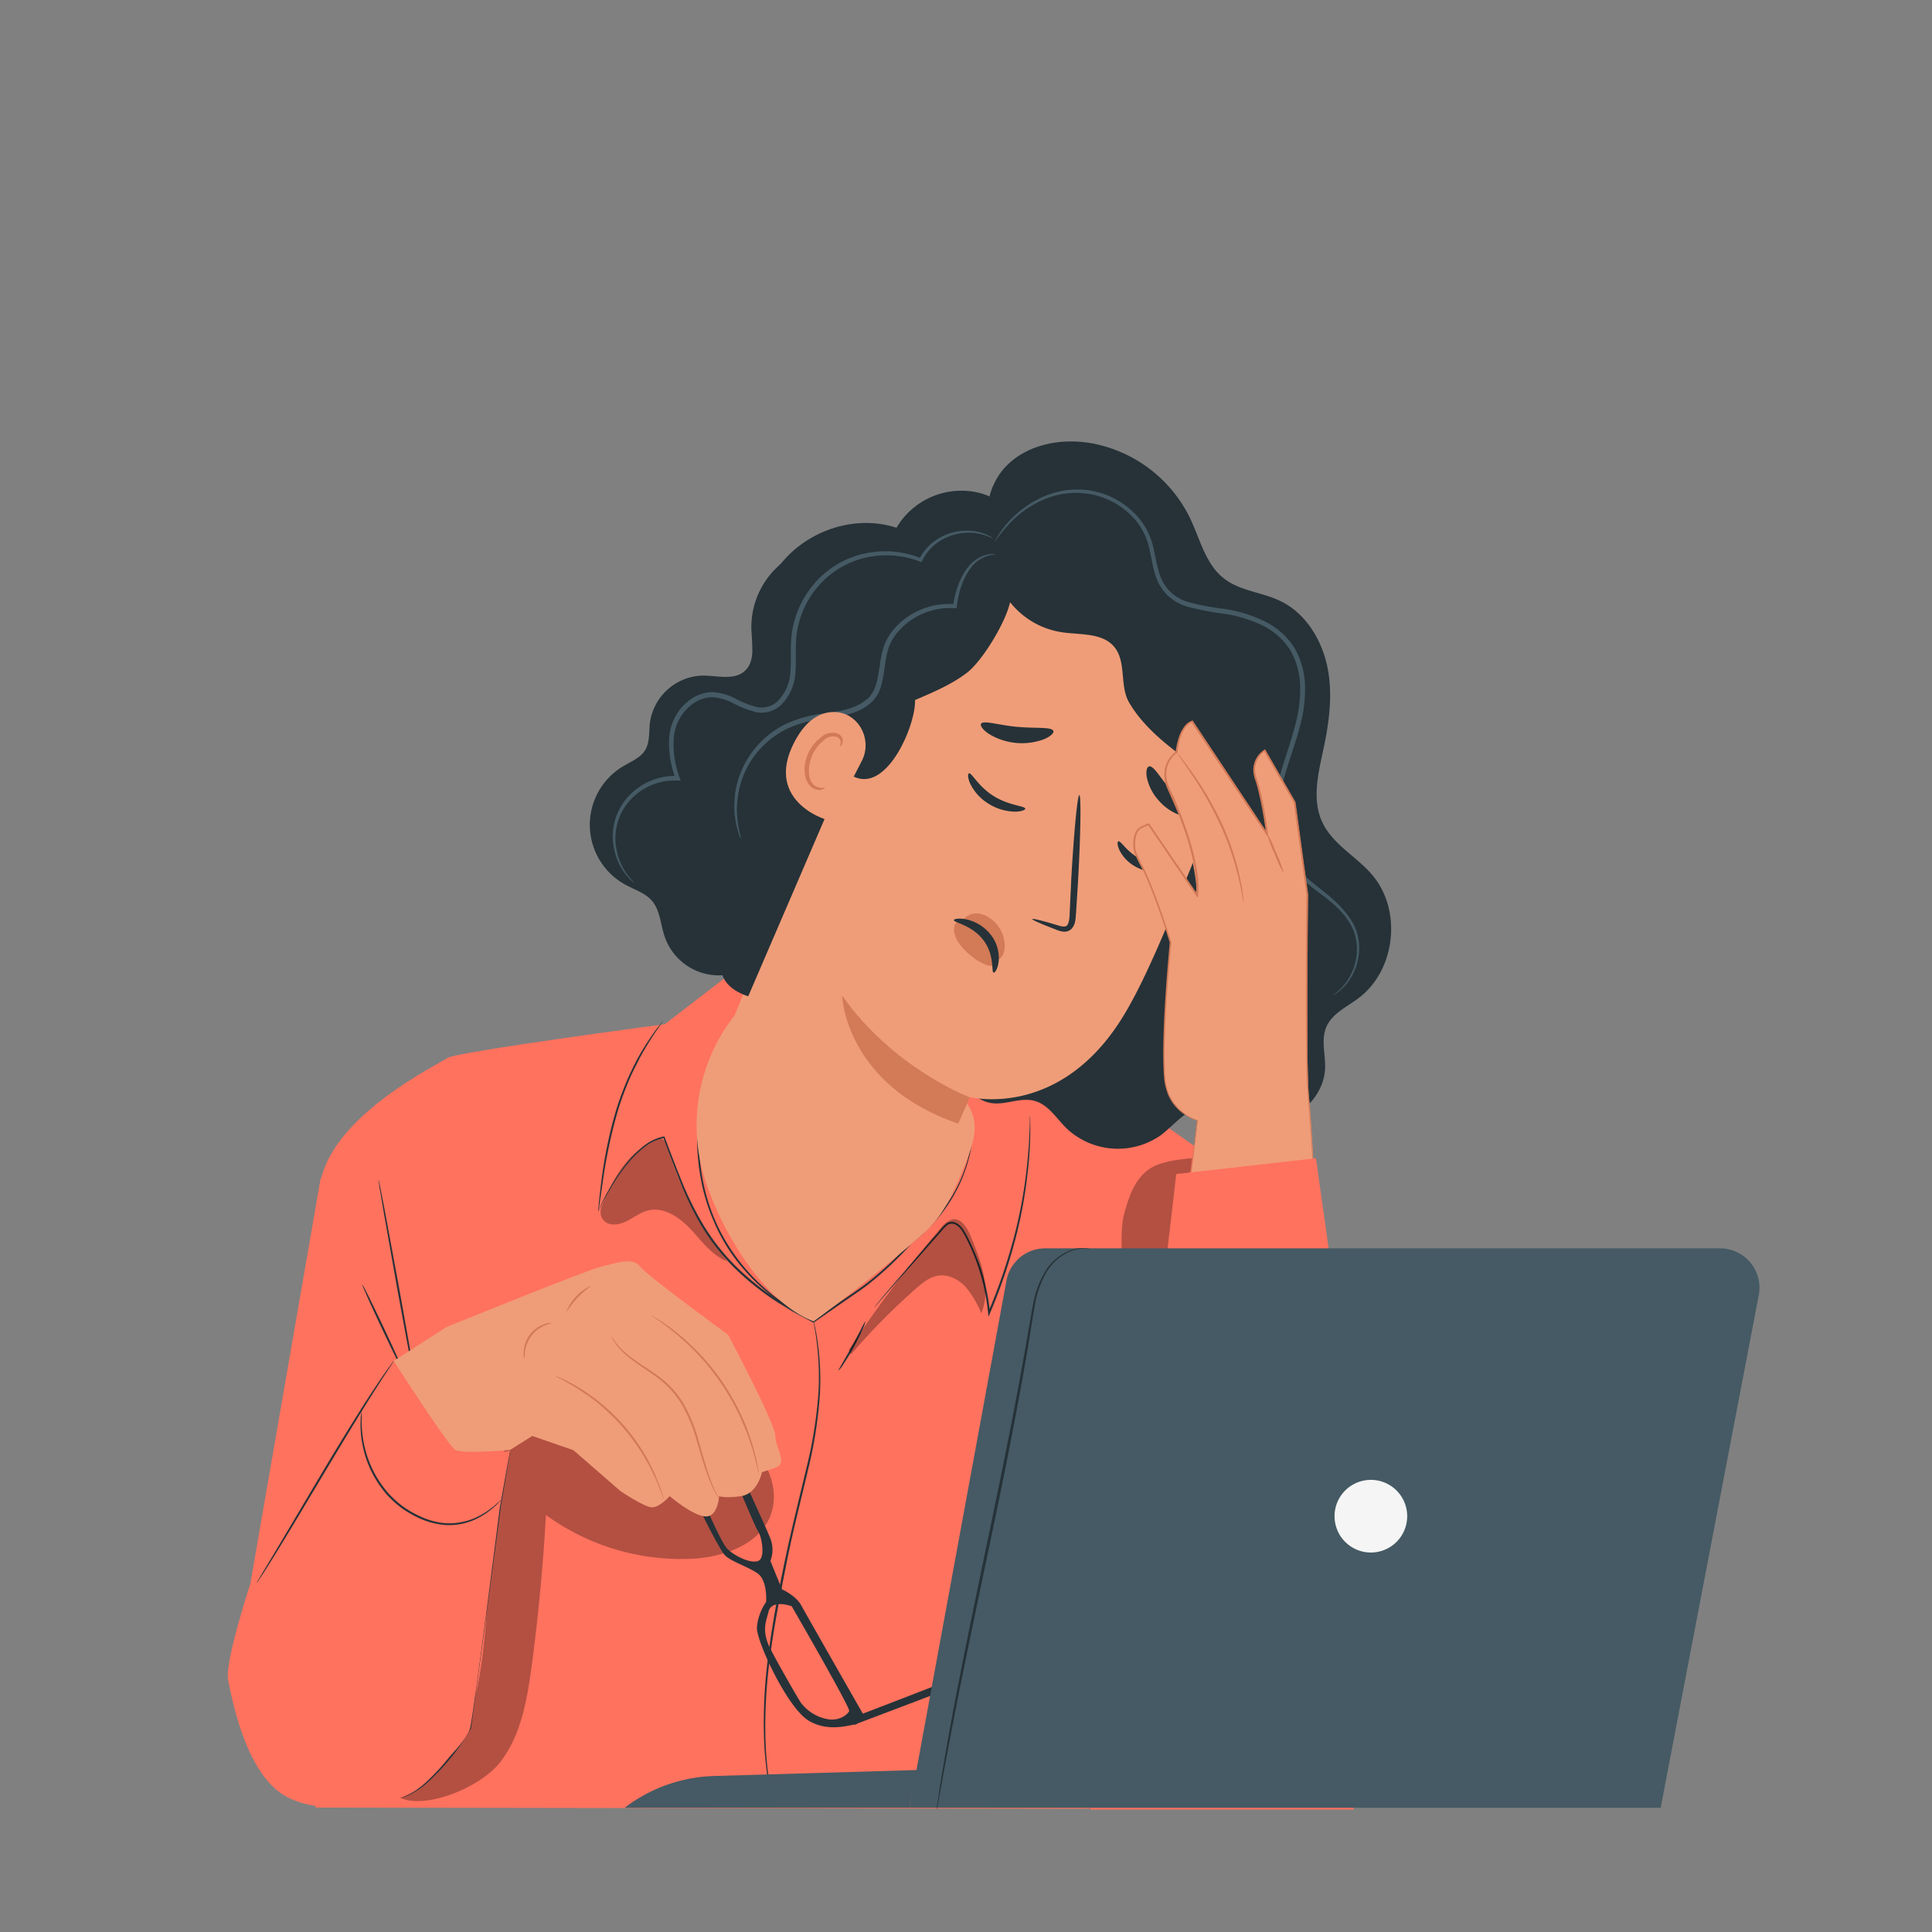 <svg xmlns="http://www.w3.org/2000/svg" viewBox="0 0 500 500"><rect x="0" y="0" width="500" height="500" fill="#808080" stroke="none"/><g id="freepik--Character--inject-476"><path d="M197.76,247.14l-8,4.29-17.71,13.63s-54.23,7.2-56.31,8.76-29,14.37-32.7,31.56-11.14,129.3-11.14,129.3l9.84,33.12,197.51.31,46.32-.66s17.79-41.57,17.79-53-5.2-97.37-5.2-97.37l-55.55-39.17Z" style="fill:#FF725E"></path><path d="M171.55,264.25a2.38,2.38,0,0,1-.27.46c-.24.34-.52.76-.87,1.27-.78,1.08-1.84,2.7-3.07,4.73-.6,1-1.28,2.14-1.91,3.39s-1.31,2.58-2,4a81.22,81.22,0,0,0-3.59,9.58A129.67,129.67,0,0,0,156,305.86c-.34,2.3-.61,4.19-.81,5.59-.09.61-.16,1.11-.22,1.52a1.82,1.82,0,0,1-.12.52,2.12,2.12,0,0,1,0-.53c0-.41.08-.92.13-1.54.12-1.33.34-3.25.64-5.61a116.3,116.3,0,0,1,3.76-18.29,77.6,77.6,0,0,1,3.65-9.61c.68-1.44,1.34-2.79,2-4s1.35-2.36,2-3.38c1.29-2,2.39-3.61,3.22-4.66l.95-1.21A2.37,2.37,0,0,1,171.55,264.25Z" style="fill:#263238"></path><g style="opacity:0.3"><path d="M172.78,297.21c-.33-1.06-.75-2.25-1.78-2.66-.8-.33-.48.19-1.28.53-7.5,3.09-11.12,10-14.3,17.84l.18-.19a3.13,3.13,0,0,0,1.23,3.63c1.69,1,3.86.45,5.6-.45s3.33-2.15,5.23-2.63c4.1-1.06,8.19,1.75,11.09,4.85s5.5,6.78,9.46,8.31A91.21,91.21,0,0,1,172.78,297.21Z"></path></g><path d="M154.83,313.49a48.21,48.21,0,0,1,3.18-6.36,47.68,47.68,0,0,1,4.76-6.84,27.65,27.65,0,0,1,3.74-3.65,12.44,12.44,0,0,1,5.28-2.53l.15,0,.06.15c1.25,3.27,2.57,6.84,4.1,10.6a83.12,83.12,0,0,0,5.59,11.58,56,56,0,0,0,8.6,11.12,70.5,70.5,0,0,0,11.77,9.34c1.45.85,2.85,1.76,4.3,2.56l4.33,2.31h-.26l7.22-5,3.5-2.41c1.16-.79,2.29-1.58,3.36-2.42a88.35,88.35,0,0,0,11.2-10.53l0,0h0A42.15,42.15,0,0,0,246,310.17a38.48,38.48,0,0,0,4.63-10.77,39.67,39.67,0,0,0,1.18-7.46c.06-.88,0-1.55.07-2s0-.68,0-.68,0,.23,0,.68,0,1.13,0,2a36.8,36.8,0,0,1-1.06,7.52,38.4,38.4,0,0,1-4.57,10.9A42.38,42.38,0,0,1,236,321.73l0,0a88.61,88.61,0,0,1-11.24,10.63c-1.08.85-2.21,1.65-3.37,2.44l-3.5,2.42-7.22,5-.12.09-.14-.07-4.35-2.32c-1.46-.8-2.87-1.71-4.32-2.57a69.78,69.78,0,0,1-11.87-9.42,56.23,56.23,0,0,1-8.65-11.23A83.17,83.17,0,0,1,175.69,305c-1.52-3.78-2.82-7.36-4.05-10.63l.21.12a12.15,12.15,0,0,0-5.13,2.43,27.63,27.63,0,0,0-3.72,3.57,49.61,49.61,0,0,0-4.81,6.75c-1.17,2-2,3.54-2.53,4.61l-.61,1.23A1.73,1.73,0,0,1,154.83,313.49Z" style="fill:#263238"></path><path d="M266.6,288.87a99.28,99.28,0,0,1-.72,15.25,116.68,116.68,0,0,1-3.05,16.37,138.74,138.74,0,0,1-6.62,19.38l-.38.9-.12-1c-.07-.58-.12-1.21-.22-1.85A53.39,53.39,0,0,0,253,327.38c-.57-1.66-1.22-3.26-1.92-4.8-.35-.77-.72-1.52-1.1-2.26a13.68,13.68,0,0,0-1.22-2.08A4.08,4.08,0,0,0,247,316.8a2,2,0,0,0-2,.38,14.68,14.68,0,0,0-1.52,1.62l-1.45,1.65-5.29,6-7.69,8.71L227,337.56l-.56.6-.2.19a1.5,1.5,0,0,1,.16-.23l.52-.63,2-2.42,7.56-8.82,5.24-6.08c.48-.55,1-1.1,1.44-1.67a15.4,15.4,0,0,1,1.58-1.68,2.44,2.44,0,0,1,2.41-.46,4.52,4.52,0,0,1,1.94,1.59,14.18,14.18,0,0,1,1.28,2.15c.38.74.76,1.5,1.11,2.27.71,1.55,1.37,3.17,2,4.84A54.41,54.41,0,0,1,256,337.87c.1.64.15,1.28.22,1.87l-.5-.07a142.58,142.58,0,0,0,6.64-19.3,122,122,0,0,0,3.15-16.29c.58-4.68.82-8.49.92-11.12.07-1.32.07-2.34.1-3,0-.32,0-.58,0-.79S266.6,288.87,266.6,288.87Z" style="fill:#263238"></path><path d="M192,261.24s0,.08-.15.2l-.48.54c-.44.46-1,1.19-1.75,2.14a39.71,39.71,0,0,0-4.8,9,57.59,57.59,0,0,0-3.59,14.62,58.62,58.62,0,0,0,.8,18.38,48.76,48.76,0,0,0,2.8,9.13A47.69,47.69,0,0,0,189,323.1a50.69,50.69,0,0,0,10,11.22c1.61,1.42,3.25,2.48,4.62,3.5s2.69,1.72,3.73,2.31l2.43,1.34.63.36a.87.87,0,0,1,.21.14s-.08,0-.23-.09l-.65-.32-2.49-1.25c-1.06-.57-2.31-1.37-3.79-2.25s-3-2-4.69-3.46a50.12,50.12,0,0,1-10.18-11.24,47.81,47.81,0,0,1-4.17-8,49.13,49.13,0,0,1-2.84-9.21,58.17,58.17,0,0,1-.76-18.55,57,57,0,0,1,3.72-14.7,38,38,0,0,1,5-8.94,21,21,0,0,1,1.85-2.09l.51-.51Z" style="fill:#263238"></path><path d="M106.94,357.33s.08.08.2.28l.53.93-.15,0c-.71-3.36-2.65-13.66-4.86-25.85-1.32-7.5-2.52-14.29-3.41-19.3-.4-2.42-.73-4.4-1-5.86-.09-.65-.17-1.17-.23-1.6a2.14,2.14,0,0,1-.05-.56,2.76,2.76,0,0,1,.15.55c.09.41.2.94.33,1.58.29,1.44.67,3.42,1.14,5.83.93,5,2.18,11.77,3.57,19.27,2.2,12.18,4,22.52,4.5,25.91l.08.51-.23-.46-.47-1A1.46,1.46,0,0,1,106.94,357.33Z" style="fill:#263238"></path><path d="M104.53,355.27c-.13.06-2.65-5-5.63-11.31s-5.28-11.48-5.15-11.54,2.65,5,5.63,11.31S104.66,355.21,104.53,355.27Z" style="fill:#263238"></path><g style="opacity:0.3"><path d="M103.5,465.22c6.27,3.15,20.81-2.41,26.09-9.34s6.81-15.95,8-24.59q2.59-19.53,3.7-39.21a59.6,59.6,0,0,0,37.55,11.34c8.48-.39,18.15-3.76,20.78-11.83s-3-16.21-8.8-22.28a136.76,136.76,0,0,0-18-15.8c-4.23-3.1-8.87-6-14.09-6.61-5.63-.61-11.32,1.69-15.6,5.4s-7.27,8.71-9.46,13.93c-6.69,15.95-6.33,33.8-7.7,51s-3.19,35.09-18.46,46.31"></path></g><path d="M103.91,465.28a2.53,2.53,0,0,1,.43-.2l1.26-.55a22.9,22.9,0,0,0,4.28-2.94,59.64,59.64,0,0,0,11.55-14.4l0,.08c.91-6.85,2-14.85,3.11-23.35,1.84-13.48,3.46-25.68,4.77-34.5.81-4.35,1.46-7.88,1.93-10.38.23-1.19.41-2.13.55-2.82l.15-.73a1,1,0,0,1,.07-.24.69.69,0,0,1,0,.25c0,.2-.07.44-.11.74l-.45,2.84c-.43,2.5-1,6-1.77,10.4-1.18,8.87-2.81,21-4.61,34.51-1.16,8.5-2.25,16.49-3.18,23.34v.05l0,0a58.35,58.35,0,0,1-11.78,14.39,21.31,21.31,0,0,1-4.39,2.86c-.56.23-1,.38-1.3.48A1.47,1.47,0,0,1,103.91,465.28Z" style="fill:#263238"></path><path d="M200.17,467.45a1.3,1.3,0,0,1-.1-.31c-.06-.24-.13-.55-.22-.94-.18-.83-.51-2-.77-3.62A90.74,90.74,0,0,1,197.7,449a131.39,131.39,0,0,1,1.08-20.18c.92-7.56,2.45-15.79,4.23-24.39s3.85-16.71,5.59-24.1a114.54,114.54,0,0,0,3.21-19.88,72.33,72.33,0,0,0-.5-13.56c-.17-1.6-.44-2.82-.56-3.66l-.14-.95a1.38,1.38,0,0,1,0-.33,1.29,1.29,0,0,1,.08.32c.05.24.12.55.2.94.14.83.45,2,.65,3.65a69.45,69.45,0,0,1,.67,13.61,112.36,112.36,0,0,1-3.11,20c-1.72,7.41-3.85,15.49-5.55,24.1s-3.32,16.8-4.27,24.34A134.38,134.38,0,0,0,198.07,449a96.27,96.27,0,0,0,1.21,13.53c.23,1.59.53,2.8.67,3.64.07.39.13.71.17.95S200.17,467.45,200.17,467.45Z" style="fill:#263238"></path><path d="M217,354.69c-.12-.08,1.6-2.83,3.52-6.34s3.31-6.44,3.45-6.38a7.65,7.65,0,0,1-.72,2c-.52,1.21-1.31,2.85-2.27,4.62s-1.93,3.31-2.67,4.4A7.81,7.81,0,0,1,217,354.69Z" style="fill:#263238"></path><g style="opacity:0.3"><path d="M220.22,350.54a167.38,167.38,0,0,1,16.89-17.11c1.65-1.45,3.44-2.92,5.61-3.28,2.64-.44,5.33.92,7.16,2.88a24.7,24.7,0,0,1,4.08,6.88c2.62-6.44-.1-13.7-2.8-20.11-.88-2.09-2.4-4.57-4.64-4.23a5.18,5.18,0,0,0-2.88,2.06,312.29,312.29,0,0,0-24,31.75"></path></g><g style="opacity:0.3"><path d="M308.14,302.91l.37-3.17c-3.81.36-8.49.81-11.53,3.13-3.55,2.71-5,7.32-6.14,11.62-2.72,9.78,5,60.13,4.6,70.28,3.37-1.43,5.75-23,6.35-26.66,1.48-8.81-1.51-14.31-.6-16.77s.88-5.13.95-7.74c.33-11.69,1.49-19.91,6-30.69"></path></g><path d="M258.43,141.31c-4.84-6-3.25-15.59,2.29-21s14-6.91,21.57-5.63A35.48,35.48,0,0,1,308,134.13c2.6,5.45,4,11.89,8.77,15.59,4.18,3.26,9.94,3.54,14.7,5.88,6.38,3.12,10.5,9.81,12,16.76s.58,14.19-.89,21.15c-1.35,6.38-3.15,13.28-.41,19.19s8.91,8.92,13,13.78c7.74,9.13,6,24.67-3.59,31.85-3.05,2.29-6.91,4-8.37,7.56-1.33,3.22-.2,6.87-.27,10.35-.17,9-10.06,16.35-18.71,14-4.36-1.2-8.38-4.42-12.87-3.81s-7.43,4.73-11,7.4A19.37,19.37,0,0,1,276,292c-2.62-2.61-4.73-6.16-8.31-7.11s-7.33,1.1-11,.6c-4.79-.65-7.94-5.41-9.36-10s-1.79-9.64-4.18-13.84C240,256.09,234,253,229,249.1a49,49,0,0,1-4.2-73.9" style="fill:#263238"></path><path d="M191.36,261.27a46.08,46.08,0,0,0-9.78,40.84c3.57,14.11,15.37,34.74,29,39.86,8.84-6.48,20.2-15.53,28.44-22.75,5.33-4.67,8.16-11.5,10.8-18.08,1.52-3.8,3.07-7.9,2.12-11.88-.71-2.93-2.69-5.37-4.78-7.54a61.13,61.13,0,0,0-52.94-17.66" style="fill:#ef9d78"></path><path d="M231.83,159.68h0a24.26,24.26,0,0,1,27.75-12.78l34.11,8.7c17.05,5.49,30.4,31.88,20.35,55-7.94,18.25-16.07,41.18-24.22,53.78C273.42,289.7,251,283.91,251,283.91l-12.1,27-49.47-46.39Z" style="fill:#ef9d78"></path><path d="M289.43,217.73c.64-.24,2.32,3,6,4.73s7.32,1.24,7.5,1.89c.1.3-.73.9-2.33,1.18a10.41,10.41,0,0,1-6.27-1,10,10,0,0,1-4.52-4.32C289.11,218.83,289.12,217.83,289.43,217.73Z" style="fill:#263238"></path><path d="M250.8,200.14c.72-.14,2.38,3.41,6.36,5.88s8,2.54,8.17,3.23c.09.32-.86.79-2.65.81a13.31,13.31,0,0,1-6.87-2.07,12.51,12.51,0,0,1-4.73-5.21C250.38,201.21,250.45,200.19,250.8,200.14Z" style="fill:#263238"></path><path d="M267.17,237.86c.08-.22,2.59.41,6.59,1.61,1,.32,2,.54,2.45-.05s.59-1.8.62-3.13c.13-2.72.27-5.57.4-8.57.68-12.15,1.61-22,2.1-21.95s.35,9.91-.32,22.07q-.28,4.49-.54,8.56c-.12,1.25-.05,2.77-1.17,4a2.65,2.65,0,0,1-2.21.7,7.14,7.14,0,0,1-1.73-.49C269.46,239.11,267.09,238.08,267.17,237.86Z" style="fill:#263238"></path><path d="M251,284s-19.75-7.4-33.08-26.37c0,0,.75,23.16,30.06,33.16Z" style="fill:#d37a57"></path><path d="M253.9,187.32c.62-1,4.53.36,9.37.79s8.93-.05,9.35,1.06c.18.53-.7,1.42-2.46,2.15a16.37,16.37,0,0,1-14.27-1.41C254.31,188.84,253.62,187.8,253.9,187.32Z" style="fill:#263238"></path><path d="M297.49,198.32c1.26,0,2.82,3.11,5.52,6.08s5.49,5,5.31,6.26c-.12.57-1.17.82-2.83.33a13,13,0,0,1-5.65-3.86,12.77,12.77,0,0,1-3.07-6.08C296.51,199.35,296.9,198.36,297.49,198.32Z" style="fill:#263238"></path><path d="M258.5,248.31s2.32-1.21,1.24-5.67-6.74-8.49-10.33-4.82c0,0-3.62.27-2.2,4.45s9.68,10.08,11.22,6.72" style="fill:#d37a57"></path><path d="M257.15,251.72c-.66-.12.34-4.47-2.66-8.42s-7.74-4.55-7.63-5.17c0-.29,1.23-.6,3.2-.2a11.07,11.07,0,0,1,6.42,4.07,9.66,9.66,0,0,1,1.95,7C258.18,250.85,257.44,251.81,257.15,251.72Z" style="fill:#263238"></path><path d="M202.66,145.47a21.34,21.34,0,0,0-8.2,17.47c.15,3.74,1.06,8.15-1.69,10.69s-7.22,1.19-11,1.21A14.18,14.18,0,0,0,168.2,187c-.27,2.36,0,4.91-1.16,7s-3.77,3.09-5.89,4.38a17.64,17.64,0,0,0,.59,30.52c2.45,1.35,5.31,2.2,7.1,4.35,2,2.47,2.12,6,3.13,9a14.82,14.82,0,0,0,28.08.2" style="fill:#263238"></path><path d="M258,135.9a21.11,21.11,0,0,0,16.91,27.74c4.74.69,10.4.09,13.46,3.78,3.22,3.88,1.31,10.06,3.86,14.42,3.63,6.21,9.84,11.17,15.72,15.33,4.55,3.21-.65,12.14,1.33,17.34s10.13,17.07,15.69,17.28c1.22-4.65,8.14-25.08,8.26-29.88s-1-9.8-3.94-13.58c-1.63-2.07-3.77-3.72-5.18-5.94-3.05-4.81-2-11-3-16.63A23.1,23.1,0,0,0,308.11,149c-5.55-2.54-12.06-2.82-17.19-6.13-3.79-2.45-6.5-6.36-10.43-8.58-7.65-4.32-17.23-1-25.14,2.8" style="fill:#263238"></path><path d="M221.13,194c-.79-.53-6,3.44-.86,6.61,9.07,5.54,16.86-13.2,16.53-19.43,4.62-2,9.29-3.93,13.36-7S260.31,161,261.4,155.86c3.47,1.41,20.24,1.54,18.78.53-3.31-2.29-10-7.2-10.89-11-1.93-8.35-7.86-15.62-15.7-17.8a19.52,19.52,0,0,0-21.59,9c-9.33-3.08-20.39-.31-27.83,7a32.52,32.52,0,0,0-8.87,28.94c.54,2.66,1.44,5.44.59,8.08-1.06,3.26-4.34,5-6.95,7.14-7.11,5.77-10.17,16-9.3,25.17s2.45,12.86,7,16.19c8.91,6.5-9.61,23.12,7,28.74" style="fill:#263238"></path><path d="M345,257.55c0-.06.59-.41,1.56-1.32a14,14,0,0,0,3.35-4.7,14.28,14.28,0,0,0,.93-8.92c-.78-3.49-3.41-6.81-6.93-9.64s-7.91-5.56-11.09-10.19-3.75-11-2.73-17,3.54-12,5.16-18.31a34.66,34.66,0,0,0,1.23-9.76,19.28,19.28,0,0,0-2.62-9.53,17.67,17.67,0,0,0-7.44-6.45,34.61,34.61,0,0,0-9.4-2.86,67.76,67.76,0,0,1-9.6-1.84,12,12,0,0,1-7.47-5.89c-1.45-2.86-1.77-5.89-2.4-8.64a17.31,17.31,0,0,0-3.24-7.34A20.05,20.05,0,0,0,282,127.86a21.06,21.06,0,0,0-11.86,1.42,27,27,0,0,0-7.68,5,41.08,41.08,0,0,0-5.08,6.05s.05-.18.22-.48a14.91,14.91,0,0,1,.77-1.33,25.55,25.55,0,0,1,3.73-4.61,27,27,0,0,1,7.75-5.3,21.79,21.79,0,0,1,12.31-1.67,20.92,20.92,0,0,1,12.95,7.58,18.44,18.44,0,0,1,3.5,7.76c.66,2.81,1,5.77,2.35,8.34a10.83,10.83,0,0,0,6.78,5.24,66,66,0,0,0,9.43,1.77,36,36,0,0,1,9.77,3,19,19,0,0,1,8,6.93,20.56,20.56,0,0,1,2.8,10.18,35.7,35.7,0,0,1-1.28,10.12c-1.69,6.43-4.23,12.3-5.22,18.19s-.52,11.82,2.44,16.17,7.34,7.06,10.79,10.08,6.29,6.46,7,10.19a14.68,14.68,0,0,1-1.19,9.29,13.45,13.45,0,0,1-3.63,4.69A6.89,6.89,0,0,1,345,257.55Z" style="fill:#455a64"></path><path d="M314.29,197.17c.11.05-.49,1.43-1.1,4.05a29.65,29.65,0,0,0-.35,11.27,28,28,0,0,0,2.26,7.43,37.11,37.11,0,0,0,4.9,7.5,22.08,22.08,0,0,1,2.67,4.29,10.56,10.56,0,0,1,.94,5.3c-.29,3.72-2.12,7-3.48,10.39s-2.23,6.89-.92,10,3.69,5.44,5.94,7.68a30.71,30.71,0,0,1,5.88,7.14,11.11,11.11,0,0,1,1,8.05,13.35,13.35,0,0,1-7.16,8.91,10.42,10.42,0,0,1-3.05.85,3.82,3.82,0,0,1-1.1,0,20.37,20.37,0,0,0,3.93-1.3,13.12,13.12,0,0,0,6.47-8.67,10.34,10.34,0,0,0-1-7.33,29.75,29.75,0,0,0-5.76-6.78c-2.26-2.23-4.89-4.63-6.29-8.09a11.06,11.06,0,0,1-.67-5.54,21.56,21.56,0,0,1,1.58-5.41c1.41-3.45,3.15-6.66,3.41-10s-1.41-6.27-3.3-8.78a37,37,0,0,1-4.92-7.78,28.7,28.7,0,0,1-1.41-19.27,19.72,19.72,0,0,1,1.07-3A3.35,3.35,0,0,1,314.29,197.17Z" style="fill:#455a64"></path><path d="M164.25,228.56s-.22-.12-.57-.42a11.11,11.11,0,0,1-1.46-1.47,15.73,15.73,0,0,1-3.32-7.11,15.28,15.28,0,0,1,2.45-11.87,16.5,16.5,0,0,1,14.07-6.89l-.55.74a25.34,25.34,0,0,1-1.69-10.41,13.35,13.35,0,0,1,5.35-10,10,10,0,0,1,5.85-2,14.73,14.73,0,0,1,6.05,1.71A23.45,23.45,0,0,0,196,183a6,6,0,0,0,5.29-1.57,11.7,11.7,0,0,0,3.28-7.87c.23-2.94-.05-5.93.26-8.92a25,25,0,0,1,7.36-15.16,23.84,23.84,0,0,1,13.54-6.57,24.54,24.54,0,0,1,12.71,1.59l-.56.23a13.12,13.12,0,0,1,6.88-6.32,14.36,14.36,0,0,1,6.93-1,12.11,12.11,0,0,1,4.21,1.22,5.94,5.94,0,0,1,1.27.84,15.17,15.17,0,0,0-5.52-1.58,14.21,14.21,0,0,0-6.62,1.19,12.4,12.4,0,0,0-6.35,6.05l-.18.37-.39-.15a24,24,0,0,0-12.23-1.37,23,23,0,0,0-12.85,6.38,23.85,23.85,0,0,0-6.93,14.43c-.29,2.83,0,5.81-.23,8.91a12.94,12.94,0,0,1-3.69,8.72,7.37,7.37,0,0,1-6.39,1.9,24.51,24.51,0,0,1-5.93-2.27,13.47,13.47,0,0,0-5.5-1.61,8.79,8.79,0,0,0-5.11,1.74,12.1,12.1,0,0,0-4.9,9.12,24.51,24.51,0,0,0,1.53,9.94l.28.78-.83,0a15.58,15.58,0,0,0-13.27,6.31,14.67,14.67,0,0,0-2.55,11.24,16,16,0,0,0,3,7C163.56,227.88,164.3,228.5,164.25,228.56Z" style="fill:#455a64"></path><path d="M257.55,143.43c.06.23-2-.1-4.51,1.75s-4.77,6.18-5.42,11.74l-.05.47-.48,0a17.94,17.94,0,0,0-14.72,6.15,13.87,13.87,0,0,0-2.37,4,27.24,27.24,0,0,0-1,4.84,38,38,0,0,1-1,5.23,8.77,8.77,0,0,1-3.15,4.73c-3.32,2.59-7.4,3-11,3.6a31.23,31.23,0,0,0-10,2.59A23.17,23.17,0,0,0,192.28,201a24.21,24.21,0,0,0-1.37,11.66c.36,2.8,1,4.28.83,4.32a3.74,3.74,0,0,1-.49-1.05,20.71,20.71,0,0,1-.84-3.19,23.54,23.54,0,0,1,1-12.06,23.86,23.86,0,0,1,11.91-13.3,32.07,32.07,0,0,1,10.33-2.77c3.56-.57,7.43-1.07,10.33-3.36,2.86-2,3.17-5.8,3.72-9.13a28.7,28.7,0,0,1,1.11-5.07,15.42,15.42,0,0,1,2.62-4.35,18.87,18.87,0,0,1,15.75-6.33l-.53.44c.8-5.79,3.24-10.27,6.08-12.09a7.7,7.7,0,0,1,3.51-1.31A4.36,4.36,0,0,1,257.55,143.43Z" style="fill:#455a64"></path><path d="M223.06,196.87c2.85-5.58-1-12.61-7.25-12.6-3.45,0-7.15,1.88-10.23,7.78-8.21,15.74,9.29,20.74,9.55,20.3C215.29,212.08,219.72,203.42,223.06,196.87Z" style="fill:#ef9d78"></path><path d="M213.43,203.88c0-.09-.37.05-1,0a3.08,3.08,0,0,1-2.07-1c-1.34-1.48-1.37-4.85,0-7.72a10,10,0,0,1,2.81-3.53,3.57,3.57,0,0,1,3.16-1,1.58,1.58,0,0,1,1.23,1.6c0,.55-.28.81-.22.88s.48-.09.69-.8A2,2,0,0,0,218,191a2.31,2.31,0,0,0-1.31-1.19,4.34,4.34,0,0,0-4.14.94,10.62,10.62,0,0,0-3.24,3.89c-1.55,3.23-1.47,7,.46,8.89a3.34,3.34,0,0,0,2.72.89C213.21,204.24,213.47,203.94,213.43,203.88Z" style="fill:#d37a57"></path><path d="M207.38,415.49c-1.4-2.58-5-4.17-5-4.17l-3-7.35a8,8,0,0,0,0-5.77c-1.19-3.18-9.94-21.65-9.74-22.25l-2.26-.13s8.06,19.55,8.85,20.55,2,6.81,0,7.6-6.21-1.35-8-3.14-7.48-15.24-8.47-18,.77-6.65.77-6.65l1.59-3.77H180a73.3,73.3,0,0,0-2.19,7.74c-.79,3.78,8.15,20.27,9.54,22.06s6.16,3.18,8.74,5,2.19,7.36,2.19,7.36a13.78,13.78,0,0,0-2.39,6.55c-.2,3.58,7.75,20.47,13.11,24s11.73,1,12.32,1.2,2-2.79,2-2.79S208.77,418.07,207.38,415.49ZM214.7,445a11.2,11.2,0,0,1-7.38-4.27c-.65-.86-7.61-13-8.51-15.22-1.56-3.93-.48-6.11.09-8.41.83-3.35,6-1.39,6-1.39s15.22,26.3,14.87,27.1S217.56,445.25,214.7,445Z" style="fill:#263238"></path><path d="M223.27,443.5s44.31-16.86,46.38-18.77,9.55-12.89,9.55-12.89,3.66.63,3.18,1.59-7.48,11.94-15,15.12-46.14,17.74-46.14,17.74Z" style="fill:#263238"></path><path d="M83.05,304.55,64.8,409.81s-6.72,20.48-5.76,25,4.35,23.8,14.59,29.88,30.52,2.11,34.68-2,12.36-11.78,13.32-15.3,7.69-57,7.69-57l2.67-15s-9.92,3.2-16-1-14.08-22.08-14.08-22.08L93,366Z" style="fill:#FF725E"></path><path d="M101.91,352.21a2.89,2.89,0,0,1-.34.59l-1.09,1.65c-.94,1.42-2.3,3.49-3.93,6.07-3.28,5.16-7.66,12.37-12.45,20.38S75,396.16,71.77,401.37c-1.6,2.6-2.92,4.69-3.85,6.13-.45.67-.82,1.22-1.09,1.64a4.44,4.44,0,0,1-.41.55,2.68,2.68,0,0,1,.32-.61l1-1.69,3.72-6.21,12.19-20.55c4.79-8,9.23-15.2,12.59-20.31,1.68-2.56,3.08-4.6,4.08-6l1.16-1.59A3.76,3.76,0,0,1,101.91,352.21Z" style="fill:#263238"></path><path d="M129.7,388.16a2.78,2.78,0,0,1-.38.43c-.27.27-.63.7-1.17,1.17a20.33,20.33,0,0,1-5.05,3.41,15.88,15.88,0,0,1-4,1.27,15.1,15.1,0,0,1-4.86.12,19.79,19.79,0,0,1-5.18-1.4,28.45,28.45,0,0,1-5-2.79,26.78,26.78,0,0,1-4.23-3.9,27.46,27.46,0,0,1-6.08-12.92,26.15,26.15,0,0,1-.41-6.07c0-.72.12-1.27.15-1.65a3.5,3.5,0,0,1,.1-.57,22,22,0,0,1,0,2.23,29.21,29.21,0,0,0,.57,6,28.53,28.53,0,0,0,3.08,8.35,29,29,0,0,0,3,4.3,27.19,27.19,0,0,0,4.16,3.82,28.2,28.2,0,0,0,4.92,2.74,19.73,19.73,0,0,0,5,1.4A15.22,15.22,0,0,0,119,394a16.34,16.34,0,0,0,4-1.18,21.44,21.44,0,0,0,5.06-3.23C129.1,388.68,129.67,388.12,129.7,388.16Z" style="fill:#263238"></path><path d="M101.91,352.21l13.66-8.78s36.4-14.79,40.1-15.64,8-2.56,10,0,22.75,17.63,22.75,17.63,12.23,23,12.23,26.17,3.41,7.13,0,8.26L197.2,381s-1.14,5.58-5.41,6.2-5.69,0-5.69,0-.28,5.58-3.69,5.24-9.1-5.24-9.1-5.24-2.56,2.9-4.55,2.9-8.25-4.26-8.25-4.26l-12.1-10.53-10.66-3.69L132,375.25s-12.3,1.05-14.15,0S101.91,352.21,101.91,352.21Z" style="fill:#ef9d78"></path><path d="M171.82,388.16a10.16,10.16,0,0,1-.63-1.62c-.18-.52-.41-1.16-.72-1.89s-.61-1.57-1.05-2.46-.87-1.89-1.43-2.9-1.19-2.1-1.86-3.23a56.89,56.89,0,0,0-5.07-6.83,58.9,58.9,0,0,0-6.11-5.92c-1-.81-2-1.61-3-2.26s-1.85-1.28-2.69-1.8-1.63-1-2.31-1.36-1.28-.72-1.78-1a11.58,11.58,0,0,1-1.52-.83,9.69,9.69,0,0,1,1.61.65,19.25,19.25,0,0,1,1.83.88c.7.37,1.51.77,2.36,1.3s1.79,1.08,2.75,1.77,2,1.43,3,2.24a50.08,50.08,0,0,1,11.29,12.87c.67,1.14,1.32,2.21,1.83,3.28s1,2,1.39,3,.71,1.77,1,2.51.48,1.39.63,1.93A11.06,11.06,0,0,1,171.82,388.16Z" style="fill:#d37a57"></path><path d="M186.08,387.81s-.12-.14-.31-.44-.47-.73-.78-1.32a37.34,37.34,0,0,1-2.22-5.18c-.79-2.24-1.56-5-2.46-8a42,42,0,0,0-3.84-9.35,24.59,24.59,0,0,0-6.84-7.34c-2.52-1.83-4.95-3.31-6.8-4.83a17.26,17.26,0,0,1-3.86-4.1,10,10,0,0,1-.72-1.36,1.86,1.86,0,0,1-.19-.5c.05,0,.33.66,1.08,1.75a18.31,18.31,0,0,0,3.92,3.92c1.86,1.46,4.29,2.9,6.85,4.74a24.4,24.4,0,0,1,7,7.45,41.14,41.14,0,0,1,3.86,9.48c.88,3,1.61,5.74,2.35,8a45,45,0,0,0,2,5.2A19,19,0,0,1,186.08,387.81Z" style="fill:#d37a57"></path><path d="M196.34,381.21a1.89,1.89,0,0,1-.16-.49c-.09-.39-.2-.86-.34-1.44s-.31-1.39-.56-2.26-.49-1.89-.88-3-.74-2.27-1.25-3.52-1.07-2.57-1.68-3.95a62,62,0,0,0-11-16.19c-1.06-1.08-2.05-2.13-3.06-3s-1.93-1.73-2.82-2.46-1.71-1.34-2.43-1.9-1.36-1-1.89-1.36l-1.22-.84c-.27-.2-.41-.31-.4-.33a2.31,2.31,0,0,1,.46.24l1.27.77c.55.33,1.21.75,1.95,1.29s1.61,1.11,2.5,1.85,1.88,1.5,2.87,2.43,2,1.92,3.11,3a65.75,65.75,0,0,1,6.24,7.7,64.64,64.64,0,0,1,4.86,8.62c.61,1.4,1.21,2.72,1.65,4s.87,2.46,1.2,3.57.58,2.11.81,3a23.25,23.25,0,0,1,.48,2.29c.1.58.18,1.07.25,1.46A1.79,1.79,0,0,1,196.34,381.21Z" style="fill:#d37a57"></path><path d="M142.76,342.39c0,.08-.71.19-1.76.65a8.43,8.43,0,0,0-5.11,6.74c-.15,1.14-.06,1.86-.14,1.87a3.64,3.64,0,0,1-.22-1.9,7.93,7.93,0,0,1,5.34-7.06A3.79,3.79,0,0,1,142.76,342.39Z" style="fill:#d37a57"></path><path d="M152.9,332.75c.08.14-1.68,1.25-3.42,3.11s-2.78,3.66-2.92,3.59a12.66,12.66,0,0,1,6.34-6.7Z" style="fill:#d37a57"></path><path d="M295.61,214c-1.73.72-2.08,2.79-2.05,4.66,0,2.34.62,2.72,2.53,6.64,3.13,6.41,6.87,18.57,6.87,18.57s-3.07,30.7-1,37.91a12.2,12.2,0,0,0,8,8.17l-2.8,23.71h33.49s-1.19-23-1.91-30c-.76-7.4-.26-52.15-.26-52.15l-3.29-23.89-7.75-13.42a6.05,6.05,0,0,0-2.29,7.35c1.75,4.91,2.9,14.34,2.9,14.34l-19.39-29.18s-3.81.91-4,8c0,0-5.64,3.67-2,9.63C306.58,211,310.8,231,309.32,231l-12-17.67Z" style="fill:#ef9d78"></path><path d="M307.08,313.66s0-.53.15-1.57.29-2.59.51-4.59c.46-4.05,1.14-10,2-17.57l.09.14a12.67,12.67,0,0,1-4.26-2.36,11.55,11.55,0,0,1-3.2-4.23,16.26,16.26,0,0,1-1.18-5.59q-.17-3-.14-6.1c.09-8.38.74-17.76,1.69-27.94v.08c-1.57-4.94-3.31-10.15-5.49-15.43-.55-1.32-1.13-2.63-1.79-3.93a31.74,31.74,0,0,1-1.92-4,8.46,8.46,0,0,1-.24-2.29,8,8,0,0,1,.34-2.3,3.42,3.42,0,0,1,1.4-1.93,6.82,6.82,0,0,1,1.07-.5l1.06-.44.18-.07.11.16L310,231.59l-.46.1a19.43,19.43,0,0,0-.06-4.63,39.8,39.8,0,0,0-.8-4.68,72.58,72.58,0,0,0-2.8-9.29c-1.1-3.09-2.49-6.09-3.84-9.18a8.22,8.22,0,0,1-.54-5.09,7.51,7.51,0,0,1,2.86-4.32l-.11.19a18.55,18.55,0,0,1,1.06-4.51,9.29,9.29,0,0,1,1.18-2.13,4.23,4.23,0,0,1,2-1.55l.16-.05.11.16.23.34,19.16,28.85-.47.17a102.91,102.91,0,0,0-2.05-11.43c-.23-.93-.49-1.84-.79-2.73a7.79,7.79,0,0,1-.48-2.88,6.26,6.26,0,0,1,2.83-4.89l.21-.14.13.23,7.75,13.42,0,0v0q1.71,12.54,3.27,23.9v0h0c-.14,12.38-.21,23.71-.19,33.73,0,5,0,9.7.15,14,.06,2.16.18,4.22.38,6.2s.29,3.87.41,5.66c.47,7.16.75,12.78.95,16.61.09,1.91.16,3.37.2,4.37s.05,1.5.05,1.5-.05-.51-.11-1.5-.16-2.46-.27-4.36c-.24-3.83-.57-9.45-1.07-16.61-.13-1.79-.26-3.67-.43-5.65s-.35-4.05-.41-6.21c-.14-4.34-.18-9-.21-14-.05-10,0-21.35.12-33.73v0q-1.57-11.34-3.31-23.89l0,.08-7.77-13.4.34.09a5.82,5.82,0,0,0-2.59,4.48,7.67,7.67,0,0,0,.46,2.7q.47,1.36.81,2.76a105,105,0,0,1,2.07,11.5l.14,1.09-.61-.92-19.17-28.84-.22-.34.27.11a3.81,3.81,0,0,0-1.7,1.36,8.47,8.47,0,0,0-1.1,2,18.11,18.11,0,0,0-1,4.38v.11l-.1.08a7,7,0,0,0-2.65,4,7.8,7.8,0,0,0,.52,4.78c1.33,3.05,2.74,6.09,3.84,9.19a73.19,73.19,0,0,1,2.82,9.36A40.43,40.43,0,0,1,310,227a20,20,0,0,1,.06,4.77l-.09.64-.37-.54c-4.33-6.38-8.55-12.58-12.53-18.43l.29.08c-.69.31-1.48.57-2.07.9a2.92,2.92,0,0,0-1.2,1.68,7.48,7.48,0,0,0-.32,2.16,8,8,0,0,0,.22,2.15,32.29,32.29,0,0,0,1.88,4c.66,1.31,1.25,2.64,1.8,4,2.18,5.31,3.91,10.52,5.47,15.48v.08c-1,10.17-1.64,19.54-1.76,27.91q0,3.13.12,6.07a15.8,15.8,0,0,0,1.13,5.49,12,12,0,0,0,7.25,6.46l.11,0v.1c-.93,7.59-1.65,13.51-2.14,17.55l-.57,4.59C307.17,313.13,307.08,313.66,307.08,313.66Z" style="fill:#d37a57"></path><path d="M321.88,233.55a9.88,9.88,0,0,1-.36-1.65c-.19-1.07-.51-2.61-.94-4.51a75.65,75.65,0,0,0-4.95-14.3,97.08,97.08,0,0,0-7.55-13.16c-1.08-1.61-2-2.9-2.61-3.79a12.66,12.66,0,0,1-.93-1.42,9.87,9.87,0,0,1,1.09,1.3c.68.85,1.63,2.11,2.76,3.7a84.54,84.54,0,0,1,7.71,13.15,68.2,68.2,0,0,1,4.84,14.44c.38,1.91.66,3.47.78,4.56A9.47,9.47,0,0,1,321.88,233.55Z" style="fill:#d37a57"></path><path d="M332.28,226.1a31.74,31.74,0,0,1-2.45-5.2,30.65,30.65,0,0,1-2-5.39,32.37,32.37,0,0,1,2.44,5.19A32.2,32.2,0,0,1,332.28,226.1Z" style="fill:#d37a57"></path><path d="M304.41,303.84h0c-5.88,51.88-13.53,107.1-22.33,164.46h68.17c12.82-28.38,5-53.14,1.56-88.43l-11.24-80.13Z" style="fill:#FF725E"></path><path d="M282.08,468.3a1.64,1.64,0,0,1,0-.33l.12-1c.13-.89.3-2.16.52-3.77.48-3.31,1.17-8,2-13.88,1.72-11.74,4.1-27.9,6.72-45.76s4.75-34.08,6.18-45.83c.73-5.88,1.28-10.63,1.65-13.92.19-1.62.34-2.89.45-3.79l.12-1a1.77,1.77,0,0,1,.07-.33s0,.11,0,.33l-.08,1c-.08.9-.2,2.18-.35,3.8-.31,3.29-.8,8.06-1.49,13.94-1.33,11.76-3.45,28-6,45.87s-5.06,34-6.88,45.74c-.91,5.82-1.66,10.54-2.18,13.85-.26,1.6-.47,2.86-.61,3.76-.07.4-.13.73-.17,1A1.85,1.85,0,0,1,282.08,468.3Z" style="fill:#263238"></path></g><g id="freepik--Device--inject-476"><path d="M429.78,467.85H235.39l25.08-136.43a10.2,10.2,0,0,1,10-8.35H445.17a10.2,10.2,0,0,1,10,12.11Z" style="fill:#455a64"></path><path d="M235.39,467.85H161.65l.3-.22a40,40,0,0,1,22.74-8l52.72-1.55Z" style="fill:#455a64"></path><path d="M282.08,323.25c0,.05-.54-.1-1.57-.11a9.77,9.77,0,0,0-4.32,1.08,13.22,13.22,0,0,0-5.18,4.71,25,25,0,0,0-3.18,8.82c-.63,3.45-1.19,7.28-1.88,11.37s-1.45,8.45-2.31,13c-1.69,9.17-3.7,19.23-5.88,29.76-4.39,21.07-8.46,40.12-11.11,54-1.34,6.92-2.37,12.53-3.07,16.41-.35,1.9-.62,3.39-.81,4.46-.1.48-.17.86-.23,1.16a2.15,2.15,0,0,1-.1.39s0-.13,0-.4.1-.69.16-1.17c.17-1.08.39-2.58.68-4.49.61-3.89,1.57-9.52,2.84-16.46,2.53-13.87,6.52-32.95,10.91-54,2.18-10.53,4.2-20.57,5.93-29.73.88-4.57,1.65-8.93,2.38-13s1.3-7.89,2-11.37a25.06,25.06,0,0,1,3.34-8.94,13.4,13.4,0,0,1,5.4-4.75,9.38,9.38,0,0,1,4.44-1A5.55,5.55,0,0,1,282.08,323.25Z" style="fill:#263238"></path><path d="M364.18,392.39a9.4,9.4,0,1,1-9.4-9.4A9.4,9.4,0,0,1,364.18,392.39Z" style="fill:#f5f5f5"></path></g></svg>